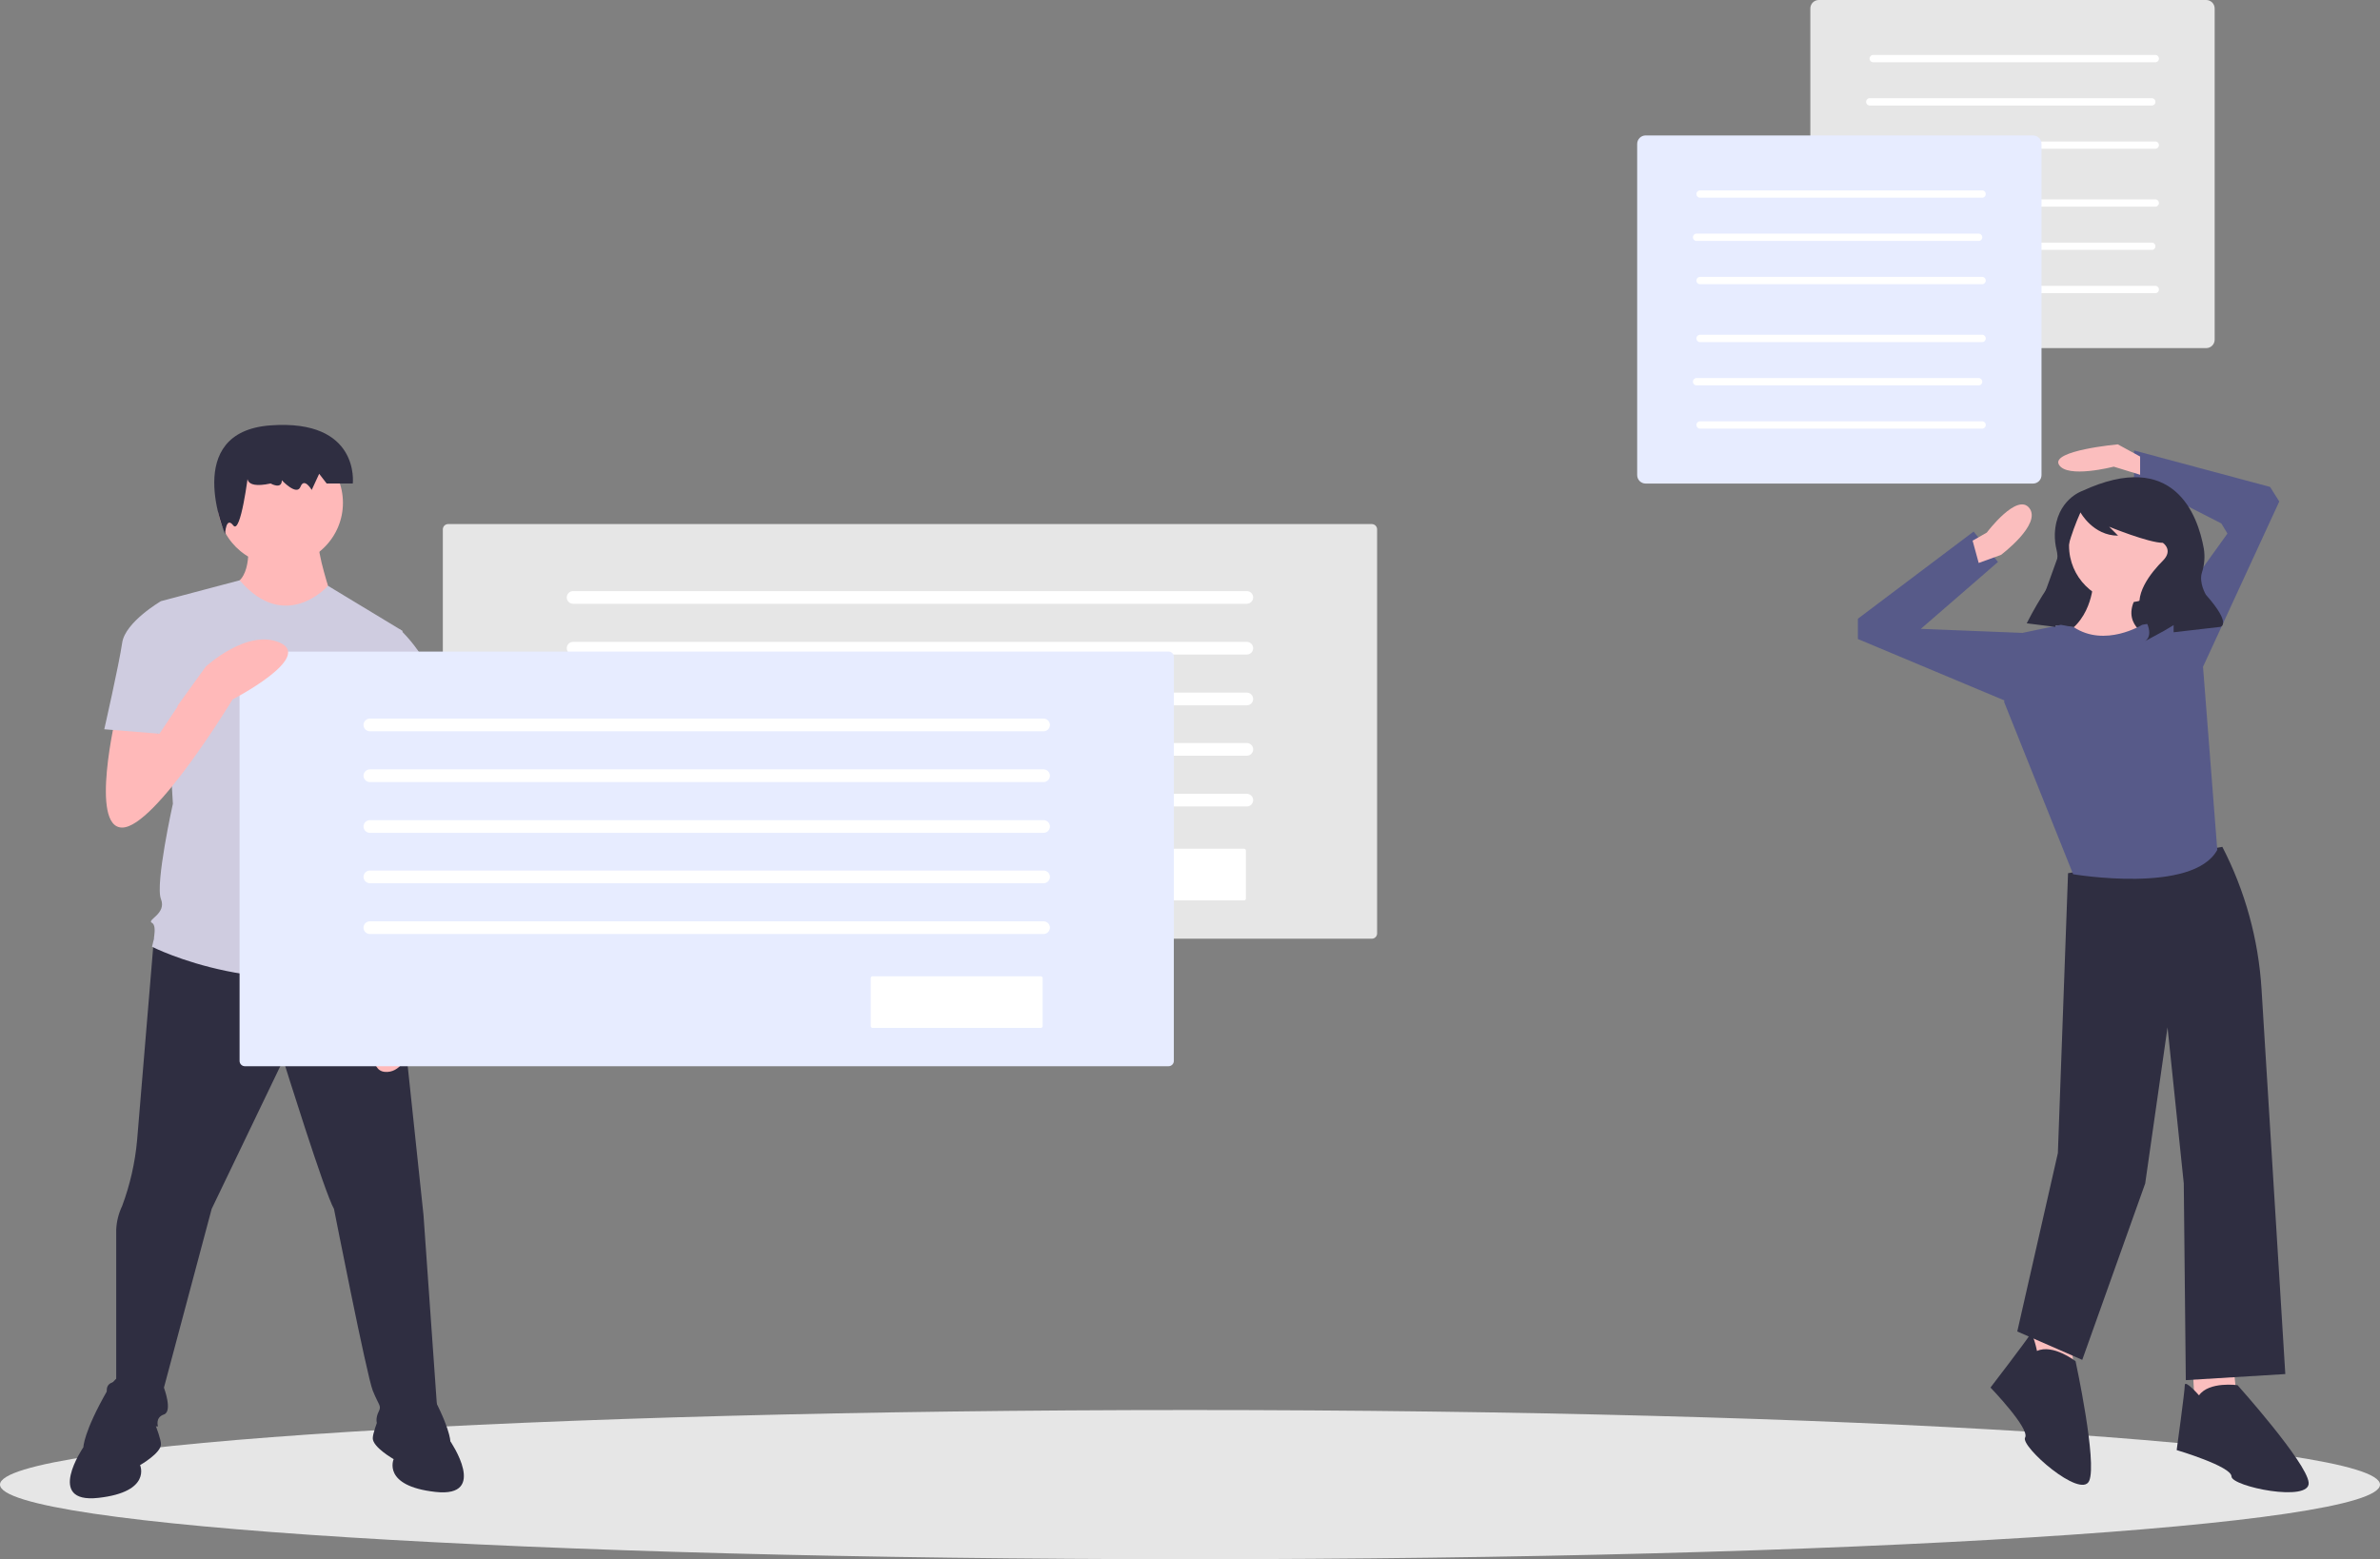 <svg width="615" height="403" viewBox="0 0 615 403" fill="none" xmlns="http://www.w3.org/2000/svg">
<rect x="0" y="0" width="615" height="403" fill="#808080" stroke="none"/>
<g clip-path="url(#clip0)">
<path d="M307.5 403C477.328 403 615 394.369 615 383.721C615 373.074 477.328 364.442 307.5 364.442C137.672 364.442 0 373.074 0 383.721C0 394.369 137.672 403 307.5 403Z" fill="#E6E6E6"/>
<path d="M469.984 -3.8147e-06C469.405 0.001 468.849 0.231 468.439 0.64C468.029 1.05 467.798 1.605 467.798 2.184V87.791C467.798 88.37 468.029 88.925 468.439 89.335C468.849 89.744 469.405 89.975 469.984 89.975H570.09C570.67 89.975 571.226 89.744 571.635 89.335C572.045 88.925 572.276 88.37 572.276 87.791V2.184C572.276 1.605 572.045 1.05 571.635 0.64C571.226 0.231 570.67 0.001 570.09 1.71518e-05L469.984 -3.8147e-06Z" fill="#E6E6E6"/>
<path d="M483.868 51.528C483.651 51.572 483.455 51.69 483.315 51.861C483.175 52.032 483.098 52.247 483.098 52.468C483.098 52.69 483.175 52.904 483.315 53.076C483.455 53.247 483.651 53.365 483.868 53.409H557.107C557.324 53.365 557.519 53.247 557.659 53.076C557.8 52.904 557.876 52.69 557.876 52.468C557.876 52.247 557.8 52.032 557.659 51.861C557.519 51.69 557.324 51.572 557.107 51.528H483.868Z" fill="white"/>
<path d="M482.968 62.708C482.75 62.752 482.555 62.87 482.415 63.041C482.275 63.213 482.198 63.427 482.198 63.649C482.198 63.87 482.275 64.085 482.415 64.256C482.555 64.428 482.75 64.546 482.968 64.59H556.207C556.424 64.546 556.619 64.428 556.759 64.256C556.899 64.085 556.976 63.87 556.976 63.649C556.976 63.427 556.899 63.213 556.759 63.041C556.619 62.87 556.424 62.752 556.207 62.708H482.968Z" fill="white"/>
<path d="M483.868 73.888C483.651 73.933 483.455 74.05 483.315 74.222C483.175 74.393 483.098 74.608 483.098 74.829C483.098 75.051 483.175 75.265 483.315 75.437C483.455 75.608 483.651 75.726 483.868 75.77H557.107C557.324 75.726 557.519 75.608 557.659 75.437C557.8 75.265 557.876 75.051 557.876 74.829C557.876 74.608 557.8 74.393 557.659 74.222C557.519 74.05 557.324 73.933 557.107 73.888H483.868Z" fill="white"/>
<path d="M483.868 14.205C483.651 14.249 483.455 14.367 483.315 14.539C483.175 14.71 483.098 14.925 483.098 15.146C483.098 15.368 483.175 15.582 483.315 15.754C483.455 15.925 483.651 16.043 483.868 16.087H557.107C557.324 16.043 557.519 15.925 557.659 15.754C557.8 15.582 557.876 15.368 557.876 15.146C557.876 14.925 557.8 14.71 557.659 14.539C557.519 14.367 557.324 14.249 557.107 14.205H483.868Z" fill="white"/>
<path d="M482.968 25.386C482.75 25.43 482.555 25.548 482.415 25.719C482.275 25.891 482.198 26.105 482.198 26.327C482.198 26.548 482.275 26.763 482.415 26.934C482.555 27.106 482.75 27.224 482.968 27.268H556.207C556.424 27.224 556.619 27.106 556.759 26.934C556.899 26.763 556.976 26.548 556.976 26.327C556.976 26.105 556.899 25.891 556.759 25.719C556.619 25.548 556.424 25.43 556.207 25.386H482.968Z" fill="white"/>
<path d="M483.868 36.566C483.65 36.61 483.455 36.728 483.315 36.9C483.175 37.071 483.098 37.286 483.098 37.507C483.098 37.728 483.175 37.943 483.315 38.115C483.455 38.286 483.65 38.404 483.868 38.448H557.107C557.324 38.404 557.519 38.286 557.659 38.115C557.8 37.943 557.876 37.728 557.876 37.507C557.876 37.286 557.8 37.071 557.659 36.9C557.519 36.728 557.324 36.61 557.107 36.566H483.868Z" fill="white"/>
<path d="M425.24 35.007C424.66 35.008 424.104 35.238 423.694 35.647C423.284 36.057 423.054 36.612 423.053 37.191V122.798C423.054 123.377 423.284 123.933 423.694 124.342C424.104 124.751 424.66 124.982 425.24 124.982H525.345C525.925 124.982 526.481 124.751 526.891 124.342C527.301 123.933 527.531 123.377 527.532 122.798V37.191C527.531 36.612 527.301 36.057 526.891 35.647C526.481 35.238 525.925 35.008 525.345 35.007H425.24Z" fill="#E7ECFF"/>
<path d="M439.123 86.534C438.906 86.579 438.711 86.697 438.57 86.868C438.43 87.039 438.354 87.254 438.354 87.475C438.354 87.697 438.43 87.911 438.57 88.083C438.711 88.254 438.906 88.372 439.123 88.416H512.362C512.579 88.372 512.775 88.254 512.915 88.083C513.055 87.911 513.132 87.697 513.132 87.475C513.132 87.254 513.055 87.039 512.915 86.868C512.775 86.697 512.579 86.579 512.362 86.534H439.123Z" fill="white"/>
<path d="M438.223 97.715C438.006 97.759 437.81 97.877 437.67 98.048C437.53 98.22 437.453 98.434 437.453 98.656C437.453 98.877 437.53 99.092 437.67 99.263C437.81 99.435 438.006 99.552 438.223 99.597H511.462C511.679 99.552 511.874 99.435 512.014 99.263C512.155 99.092 512.231 98.877 512.231 98.656C512.231 98.434 512.155 98.22 512.014 98.048C511.874 97.877 511.679 97.759 511.462 97.715H438.223Z" fill="white"/>
<path d="M439.123 108.895C438.906 108.939 438.711 109.057 438.57 109.229C438.43 109.4 438.354 109.615 438.354 109.836C438.354 110.058 438.43 110.272 438.57 110.444C438.711 110.615 438.906 110.733 439.123 110.777H512.362C512.579 110.733 512.775 110.615 512.915 110.444C513.055 110.272 513.132 110.058 513.132 109.836C513.132 109.615 513.055 109.4 512.915 109.229C512.775 109.057 512.579 108.939 512.362 108.895H439.123Z" fill="white"/>
<path d="M439.123 49.212C438.906 49.256 438.711 49.374 438.57 49.546C438.43 49.717 438.354 49.932 438.354 50.153C438.354 50.375 438.43 50.589 438.57 50.761C438.711 50.932 438.906 51.05 439.123 51.094H512.362C512.579 51.05 512.774 50.932 512.915 50.761C513.055 50.589 513.132 50.375 513.132 50.153C513.132 49.932 513.055 49.717 512.915 49.546C512.774 49.374 512.579 49.256 512.362 49.212H439.123Z" fill="white"/>
<path d="M438.223 60.392C438.006 60.437 437.81 60.555 437.67 60.726C437.53 60.898 437.453 61.112 437.453 61.334C437.453 61.555 437.53 61.77 437.67 61.941C437.81 62.113 438.006 62.231 438.223 62.275H511.462C511.679 62.231 511.874 62.113 512.015 61.941C512.155 61.77 512.231 61.555 512.231 61.334C512.231 61.112 512.155 60.898 512.015 60.726C511.874 60.555 511.679 60.437 511.462 60.392H438.223Z" fill="white"/>
<path d="M439.123 71.573C438.906 71.617 438.711 71.735 438.57 71.906C438.43 72.078 438.354 72.293 438.354 72.514C438.354 72.736 438.43 72.95 438.57 73.122C438.711 73.293 438.906 73.411 439.123 73.455H512.362C512.579 73.411 512.774 73.293 512.915 73.122C513.055 72.95 513.132 72.736 513.132 72.514C513.132 72.293 513.055 72.078 512.915 71.906C512.774 71.735 512.579 71.617 512.362 71.573H439.123Z" fill="white"/>
<path d="M566.656 354.359L567.181 364.316L578.199 363.268L577.15 353.311L566.656 354.359Z" fill="#FBBEBE"/>
<path d="M524.156 342.829L524.681 352.787L535.7 351.738L534.65 341.78L524.156 342.829Z" fill="#FBBEBE"/>
<path d="M574.264 218.882L534.388 225.695L531.764 298.019L521.271 344.139L538.061 351.476L554.326 305.88L560.098 265.526L564.295 305.88L564.82 356.717L590.53 355.145L584.383 255.595C583.592 242.789 580.147 230.287 574.264 218.882V218.882Z" fill="#2F2E41"/>
<path d="M568.23 360.648C568.23 360.648 564.557 356.455 564.557 358.027C564.557 359.6 562.459 374.798 562.459 374.798C562.459 374.798 576.625 378.991 576.625 381.611C576.625 384.232 597.088 388.425 596.564 383.184C596.039 377.943 578.199 358.027 578.199 358.027C578.199 358.027 570.854 356.979 568.23 360.648Z" fill="#2F2E41"/>
<path d="M526.369 349.181C526.369 349.181 525.25 343.723 524.472 345.09C523.694 346.457 514.35 358.634 514.35 358.634C514.35 358.634 524.591 369.272 523.294 371.55C521.998 373.828 537.713 387.574 539.85 382.759C541.987 377.944 536.332 351.824 536.332 351.824C536.332 351.824 530.465 347.287 526.369 349.181Z" fill="#2F2E41"/>
<path d="M525.565 161.108L554.613 163.882L564.295 137.526L536.487 130.834L525.565 161.108Z" fill="#2F2E41"/>
<path d="M549.341 155.729C557.455 155.729 564.033 149.159 564.033 141.054C564.033 132.95 557.455 126.38 549.341 126.38C541.228 126.38 534.65 132.95 534.65 141.054C534.65 149.159 541.228 155.729 549.341 155.729Z" fill="#FBBEBE"/>
<path d="M540.946 149.964C540.946 149.964 540.946 159.921 533.076 164.114C525.206 168.307 551.965 173.024 551.965 173.024L554.588 164.114C554.588 164.114 546.718 160.446 553.539 152.06L540.946 149.964Z" fill="#FBBEBE"/>
<path d="M553.539 161.494C553.539 161.494 543.929 167.439 535.879 162.108L532.551 161.494L522.582 163.59L517.86 181.409L535.7 225.957C535.7 225.957 566.656 231.198 572.953 219.668L569.28 172.5L559.311 160.446L553.539 161.494Z" fill="#575A89"/>
<path d="M558.262 162.018L575.576 137.909L574.002 135.289L551.44 123.759V116.422L586.595 125.855L588.973 129.62L568.23 174.596L558.262 162.018Z" fill="#575A89"/>
<path d="M523.631 164.114L522.582 163.59L496.348 162.542L516.286 145.247L509.99 137.386L480.082 159.922V165.162L522.582 182.981L523.631 164.114Z" fill="#575A89"/>
<path d="M509.727 139.744L513.4 137.648C513.4 137.648 521.27 127.166 524.419 131.359C527.567 135.551 517.073 143.413 517.073 143.413L511.301 145.509L509.727 139.744Z" fill="#FBBEBE"/>
<path d="M553.014 117.994L547.243 114.85C547.243 114.85 529.928 116.422 532.027 120.091C534.125 123.759 546.193 120.615 546.193 120.615L553.014 122.711V117.994Z" fill="#FBBEBE"/>
<path d="M538.063 126.891C538.063 126.891 531.319 129.136 530.977 138.004C530.942 139.422 531.1 140.839 531.445 142.215C531.825 143.822 532.069 147.281 529.126 151.801C527.155 154.785 525.355 157.878 523.734 161.065L523.713 161.107L531.12 162.032L532.694 149.769C533.458 143.824 535.094 138.023 537.549 132.554L537.6 132.44C537.6 132.44 540.841 138.451 547.321 138.451L545.007 136.139C545.007 136.139 555.191 140.3 558.894 140.3C558.894 140.3 561.672 142.15 558.894 144.924C556.117 147.698 550.562 154.172 553.802 159.258C557.043 164.344 554.265 165.731 554.265 165.731L559.357 162.957L561.672 161.57V163.419L573.707 162.032C573.707 162.032 576.948 161.57 570.004 153.709C570.004 153.709 568.171 150.657 568.973 148.024C569.632 146.023 569.805 143.894 569.478 141.814C567.923 133.145 561.819 115.912 538.063 126.891Z" fill="#2F2E41"/>
<path d="M115.799 135.452C115.436 135.452 115.088 135.596 114.831 135.852C114.575 136.109 114.431 136.456 114.43 136.819V241.258C114.431 241.621 114.575 241.968 114.831 242.225C115.088 242.481 115.436 242.625 115.799 242.625H354.479C354.842 242.625 355.19 242.481 355.446 242.225C355.703 241.968 355.847 241.621 355.847 241.258V136.819C355.847 136.456 355.703 136.109 355.446 135.852C355.19 135.596 354.842 135.452 354.479 135.452H115.799Z" fill="#E6E6E6"/>
<path d="M322.18 156.056H148.097C147.881 156.056 147.667 156.014 147.468 155.932C147.268 155.85 147.087 155.729 146.934 155.577C146.781 155.424 146.66 155.243 146.577 155.044C146.494 154.845 146.452 154.631 146.452 154.416C146.452 154.2 146.494 153.986 146.577 153.787C146.66 153.588 146.781 153.407 146.934 153.254C147.087 153.102 147.268 152.981 147.468 152.899C147.667 152.817 147.881 152.775 148.097 152.775H322.18C322.615 152.776 323.032 152.949 323.34 153.257C323.647 153.564 323.819 153.981 323.819 154.416C323.819 154.85 323.647 155.267 323.34 155.574C323.032 155.882 322.615 156.055 322.18 156.056Z" fill="white"/>
<path d="M322.18 169.179H148.097C147.662 169.179 147.244 169.007 146.936 168.699C146.628 168.391 146.455 167.974 146.455 167.539C146.455 167.104 146.628 166.687 146.936 166.379C147.244 166.071 147.662 165.899 148.097 165.899H322.18C322.616 165.899 323.034 166.071 323.342 166.379C323.65 166.687 323.823 167.104 323.823 167.539C323.823 167.974 323.65 168.391 323.342 168.699C323.034 169.007 322.616 169.179 322.18 169.179Z" fill="white"/>
<path d="M322.18 182.303H148.097C147.881 182.303 147.667 182.261 147.468 182.179C147.268 182.097 147.087 181.976 146.934 181.823C146.781 181.671 146.66 181.49 146.577 181.291C146.494 181.092 146.452 180.878 146.452 180.662C146.452 180.447 146.494 180.233 146.577 180.034C146.66 179.834 146.781 179.653 146.934 179.501C147.087 179.349 147.268 179.228 147.468 179.146C147.667 179.063 147.881 179.021 148.097 179.022H322.18C322.615 179.023 323.032 179.196 323.34 179.503C323.647 179.811 323.819 180.228 323.819 180.662C323.819 181.097 323.647 181.513 323.34 181.821C323.032 182.129 322.615 182.302 322.18 182.303Z" fill="white"/>
<path d="M322.18 195.327H148.097C147.662 195.327 147.244 195.154 146.936 194.846C146.628 194.539 146.455 194.121 146.455 193.686C146.455 193.251 146.628 192.834 146.936 192.526C147.244 192.219 147.662 192.046 148.097 192.046H322.18C322.616 192.046 323.034 192.219 323.342 192.526C323.65 192.834 323.823 193.251 323.823 193.686C323.823 194.121 323.65 194.539 323.342 194.846C323.034 195.154 322.616 195.327 322.18 195.327Z" fill="white"/>
<path d="M322.18 208.45H148.097C147.881 208.45 147.667 208.408 147.468 208.326C147.268 208.244 147.087 208.123 146.934 207.971C146.781 207.818 146.66 207.637 146.577 207.438C146.494 207.239 146.452 207.025 146.452 206.81C146.452 206.594 146.494 206.38 146.577 206.181C146.66 205.982 146.781 205.801 146.934 205.648C147.087 205.496 147.268 205.375 147.468 205.293C147.667 205.211 147.881 205.169 148.097 205.169H322.18C322.616 205.169 323.034 205.342 323.342 205.65C323.65 205.957 323.823 206.375 323.823 206.81C323.823 207.245 323.65 207.662 323.342 207.969C323.034 208.277 322.616 208.45 322.18 208.45Z" fill="white"/>
<path d="M277.993 219.37C277.869 219.37 277.749 219.419 277.661 219.507C277.573 219.595 277.524 219.714 277.524 219.838V232.256C277.524 232.38 277.573 232.499 277.661 232.587C277.749 232.675 277.869 232.724 277.993 232.724H321.479C321.603 232.724 321.722 232.675 321.81 232.587C321.898 232.499 321.948 232.38 321.948 232.256V219.838C321.948 219.714 321.898 219.595 321.81 219.507C321.722 219.419 321.603 219.37 321.479 219.37H277.993Z" fill="white"/>
<path d="M39.786 242.387C39.786 242.387 36.196 285.508 35.425 294.748C34.896 300.54 33.6 306.237 31.57 311.688C30.648 313.618 30.123 315.712 30.029 317.848V357.119C30.029 357.119 26.945 357.119 27.716 360.199C28.487 363.279 29.258 368.669 29.258 368.669H40.821C40.821 368.669 40.05 366.359 42.363 365.589C44.675 364.819 42.363 358.659 42.363 358.659L54.697 312.458L73.198 273.958C73.198 273.958 83.991 308.608 86.303 312.458C86.303 312.458 94.783 355.579 96.325 359.429C97.867 363.279 98.638 363.279 97.867 364.819C97.096 366.359 97.096 367.899 97.867 368.669C98.638 369.439 113.285 368.669 113.285 368.669L109.43 313.998L102.492 248.548L67.031 237.768L39.786 242.387Z" fill="#2F2E41"/>
<path d="M37.738 362.509C37.738 362.509 33.883 348.649 27.716 359.429C21.549 370.209 21.549 374.059 21.549 374.059C21.549 374.059 11.527 388.689 25.403 387.149C39.279 385.609 36.196 378.679 36.196 378.679C36.196 378.679 41.592 375.599 41.592 373.289C41.592 370.979 37.738 362.509 37.738 362.509Z" fill="#2F2E41"/>
<path d="M100.179 360.969C100.179 360.969 104.034 347.109 110.201 357.889C116.368 368.669 116.368 372.519 116.368 372.519C116.368 372.519 126.39 387.149 112.514 385.609C98.638 384.069 101.721 377.139 101.721 377.139C101.721 377.139 96.325 374.059 96.325 371.749C96.325 369.439 100.179 360.969 100.179 360.969Z" fill="#2F2E41"/>
<path d="M63.948 138.437C63.948 138.437 65.49 148.447 60.864 150.757C56.239 153.067 70.886 161.537 74.74 161.537C78.595 161.537 85.533 153.837 85.533 153.837C85.533 153.837 81.678 142.287 82.449 139.977L63.948 138.437Z" fill="#FFB9B9"/>
<path d="M72.427 146.137C81.368 146.137 88.616 138.898 88.616 129.967C88.616 121.037 81.368 113.797 72.427 113.797C63.487 113.797 56.239 121.037 56.239 129.967C56.239 138.898 63.487 146.137 72.427 146.137Z" fill="#FFB9B9"/>
<path d="M104.034 163.077L84.762 151.415C84.762 151.415 73.797 163.847 61.934 149.987L41.592 155.377L44.675 207.738C44.675 207.738 40.05 228.528 41.592 232.378C43.134 236.228 37.737 237.768 39.279 238.538C40.821 239.308 39.279 244.698 39.279 244.698C39.279 244.698 69.344 260.098 102.492 248.548L99.409 238.538C99.828 237.229 99.907 235.836 99.637 234.488C99.367 233.141 98.758 231.884 97.867 230.838C97.867 230.838 100.95 226.218 97.096 222.368C97.096 222.368 98.638 215.438 94.783 212.358L94.012 201.578L96.325 196.188L104.034 163.077Z" fill="#CFCCE0"/>
<path d="M64.143 122.459C64.143 122.459 62.213 126.631 69.933 124.962C69.933 124.962 72.828 126.631 72.828 124.128C72.828 124.128 76.688 128.3 77.653 125.797C78.618 123.293 80.548 126.631 80.548 126.631L82.478 122.459L84.408 124.962H91.163C91.163 124.962 93.093 108.274 69.933 109.943C46.773 111.612 58.166 138.052 58.166 138.052C58.166 138.052 58.353 133.306 60.283 135.809C62.213 138.313 64.143 122.459 64.143 122.459Z" fill="#2F2E41"/>
<path d="M110.972 193.878L111.743 210.048C111.743 210.048 114.826 240.078 108.659 253.168V260.098C108.659 260.098 107.117 277.808 99.409 277.038C91.7 276.268 101.721 251.628 101.721 251.628L100.179 217.748L98.638 198.498L110.972 193.878Z" fill="#FFB9B9"/>
<path d="M95.554 163.847L103.244 162.599C108.784 167.916 112.557 174.802 114.056 182.327C116.368 194.648 117.139 196.958 117.139 196.958L98.638 201.578L88.616 182.327L95.554 163.847Z" fill="#CFCCE0"/>
<path d="M63.276 168.409C62.913 168.409 62.565 168.554 62.308 168.81C62.052 169.066 61.907 169.414 61.907 169.776V274.216C61.907 274.578 62.052 274.926 62.308 275.182C62.565 275.438 62.913 275.582 63.276 275.583H301.956C302.319 275.582 302.667 275.438 302.923 275.182C303.18 274.926 303.324 274.578 303.324 274.216V169.776C303.324 169.414 303.18 169.066 302.923 168.81C302.667 168.554 302.319 168.409 301.956 168.409H63.276Z" fill="#E7ECFF"/>
<path d="M269.657 189.014H95.574C95.139 189.013 94.722 188.839 94.415 188.532C94.108 188.224 93.935 187.808 93.935 187.373C93.935 186.939 94.108 186.522 94.415 186.214C94.722 185.907 95.139 185.734 95.574 185.733H269.657C270.093 185.733 270.511 185.906 270.819 186.213C271.127 186.521 271.3 186.938 271.3 187.373C271.3 187.808 271.127 188.225 270.819 188.533C270.511 188.841 270.093 189.014 269.657 189.014Z" fill="white"/>
<path d="M269.657 202.137H95.574C95.139 202.136 94.722 201.963 94.415 201.655C94.108 201.348 93.935 200.931 93.935 200.496C93.935 200.062 94.108 199.645 94.415 199.338C94.722 199.03 95.139 198.857 95.574 198.856H269.657C270.093 198.856 270.511 199.029 270.819 199.337C271.127 199.644 271.3 200.061 271.3 200.496C271.3 200.932 271.127 201.349 270.819 201.656C270.511 201.964 270.093 202.137 269.657 202.137Z" fill="white"/>
<path d="M269.657 215.26H95.574C95.139 215.259 94.722 215.086 94.415 214.779C94.108 214.471 93.935 214.054 93.935 213.62C93.935 213.185 94.108 212.769 94.415 212.461C94.722 212.153 95.139 211.98 95.574 211.979H269.657C269.873 211.979 270.087 212.021 270.287 212.103C270.487 212.186 270.668 212.306 270.821 212.459C270.974 212.611 271.095 212.792 271.178 212.991C271.26 213.191 271.303 213.404 271.303 213.62C271.303 213.836 271.26 214.049 271.178 214.248C271.095 214.448 270.974 214.629 270.821 214.781C270.668 214.933 270.487 215.054 270.287 215.136C270.087 215.219 269.873 215.261 269.657 215.26Z" fill="white"/>
<path d="M269.657 228.284H95.574C95.139 228.283 94.722 228.11 94.415 227.803C94.108 227.495 93.935 227.078 93.935 226.644C93.935 226.209 94.108 225.793 94.415 225.485C94.722 225.177 95.139 225.004 95.574 225.003H269.657C269.873 225.003 270.087 225.045 270.287 225.127C270.487 225.209 270.668 225.33 270.821 225.483C270.974 225.635 271.095 225.816 271.178 226.015C271.26 226.214 271.303 226.428 271.303 226.644C271.303 226.859 271.26 227.073 271.178 227.272C271.095 227.472 270.974 227.653 270.821 227.805C270.668 227.957 270.487 228.078 270.287 228.16C270.087 228.243 269.873 228.285 269.657 228.284Z" fill="white"/>
<path d="M269.657 241.408H95.574C95.139 241.408 94.721 241.235 94.413 240.927C94.105 240.619 93.932 240.202 93.932 239.767C93.932 239.332 94.105 238.915 94.413 238.607C94.721 238.3 95.139 238.127 95.574 238.127H269.657C270.093 238.127 270.511 238.3 270.819 238.607C271.127 238.915 271.3 239.332 271.3 239.767C271.3 240.202 271.127 240.619 270.819 240.927C270.511 241.235 270.093 241.408 269.657 241.408Z" fill="white"/>
<path d="M225.47 252.328C225.345 252.328 225.226 252.377 225.138 252.465C225.05 252.553 225.001 252.672 225.001 252.796V265.213C225.001 265.337 225.05 265.457 225.138 265.544C225.226 265.632 225.345 265.682 225.47 265.682H268.956C269.08 265.682 269.199 265.632 269.287 265.544C269.375 265.457 269.424 265.337 269.425 265.213V252.796C269.424 252.672 269.375 252.553 269.287 252.465C269.199 252.377 269.08 252.328 268.956 252.328H225.47Z" fill="white"/>
<path d="M30.029 184.638C30.029 184.638 23.091 213.898 31.57 213.898C40.05 213.898 60.093 180.787 60.093 180.787C60.093 180.787 80.907 170.007 72.427 166.157C63.948 162.307 53.155 172.317 53.155 172.317L40.702 189.587L40.05 180.787L30.029 184.638Z" fill="#FFB9B9"/>
<path d="M46.217 159.997L41.592 155.377C41.592 155.377 32.341 160.767 31.57 166.157C30.8 171.547 26.945 188.488 26.945 188.488L41.207 189.643L45.832 182.712L46.217 159.997Z" fill="#CFCCE0"/>
</g>
<defs>
<clipPath id="clip0">
<rect width="615" height="403" fill="white"/>
</clipPath>
</defs>
</svg>
